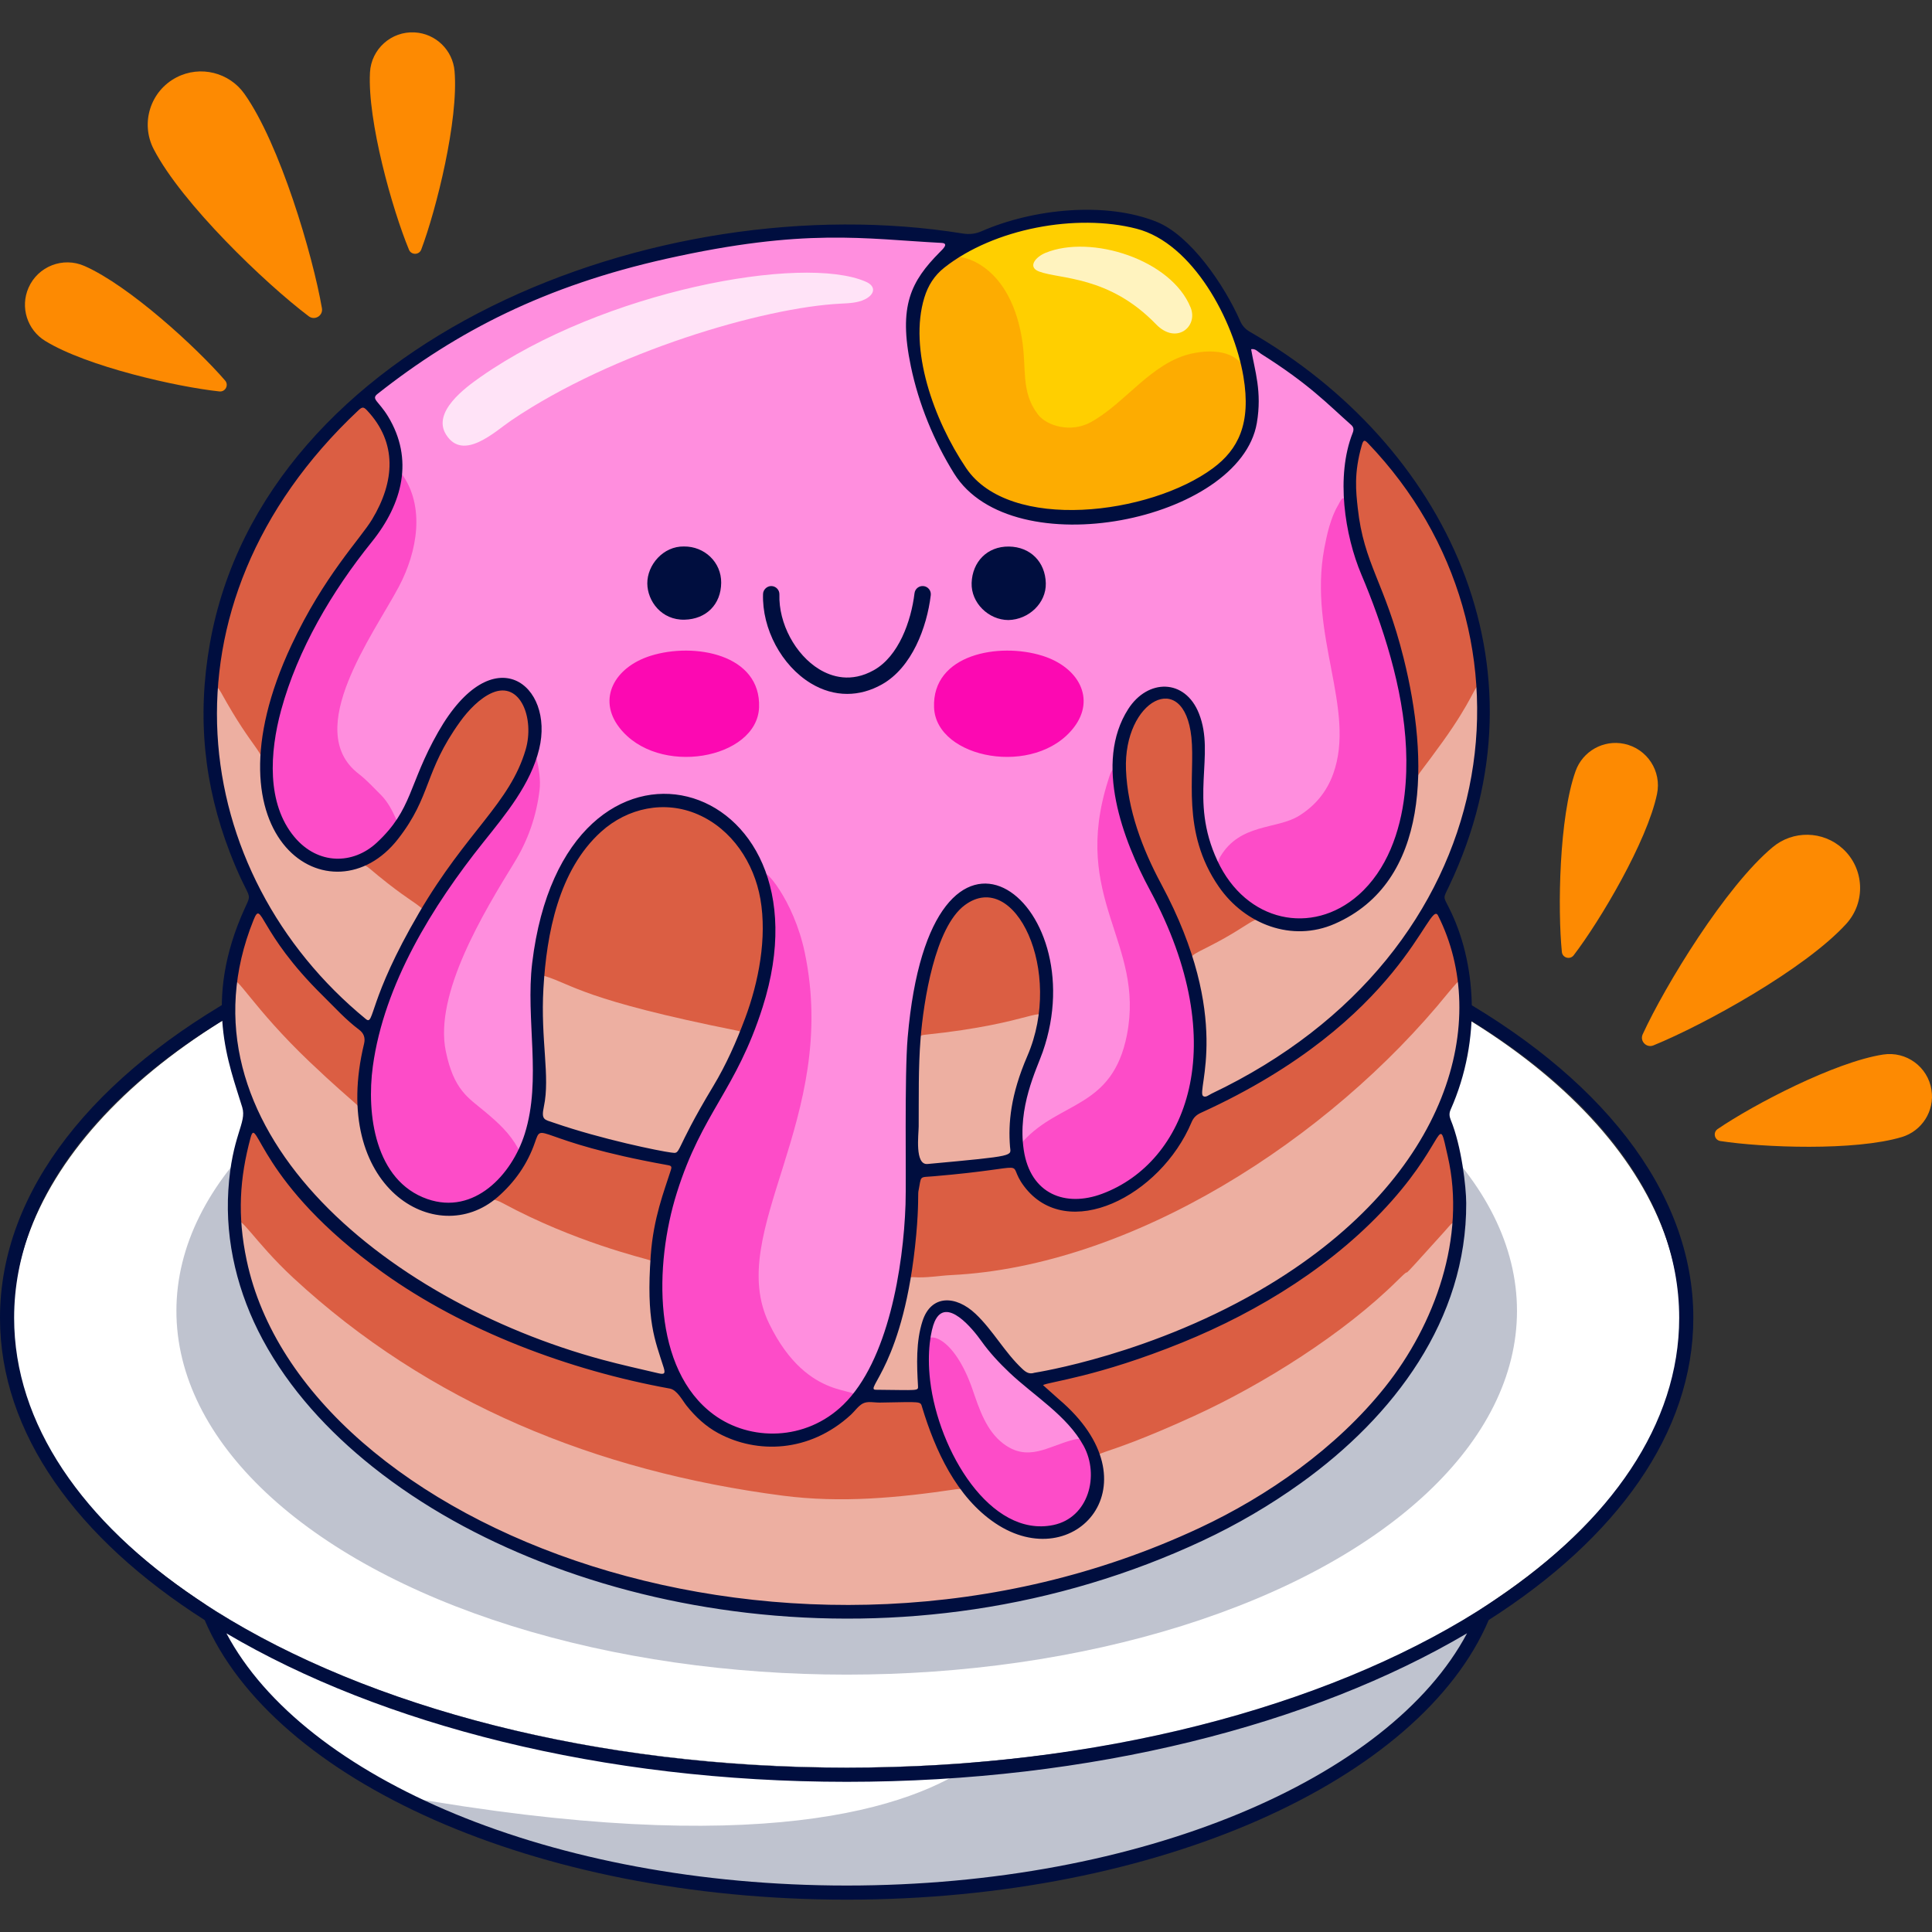 <?xml version="1.0" encoding="UTF-8"?>
<!-- Generator: Adobe Illustrator 25.2.1, SVG Export Plug-In . SVG Version: 6.00 Build 0)  -->
<svg xmlns="http://www.w3.org/2000/svg" xmlns:xlink="http://www.w3.org/1999/xlink" version="1.1" id="Capa_1" x="0px" y="0px" viewBox="0 0 512 512" style="enable-background:new 0 0 512 512;" xml:space="preserve" width="512" height="512">
<rect x="0" y="0" width="512" height="512" fill="#333333" stroke="none"/>
<g>
	<g>
		<g>
			<g>
				<path style="fill:#FFFFFF;" d="M394.05,425.369c-3.16,8.725-8.176,16.716-14.399,23.457c0,0.022-0.022,0.045-0.044,0.089      c-61.59,61.59-195.453,67.302-273.851,26.973C81.187,463.269,63.449,446.8,55.77,428.24c-0.4-0.957-0.778-1.937-1.134-2.916      c0.868,0.578,1.758,1.135,2.671,1.714C149.617,484.873,314.069,480.06,394.05,425.369z"/>
				<path style="fill:#FFFFFF;" d="M394.073,425.369c-0.023,0-0.023,0-0.023,0c-79.558,54.402-244.087,59.721-336.744,1.669      c-0.913-0.579-1.803-1.136-2.671-1.714c-0.824-0.534-1.625-1.091-2.448-1.624c-116.195-78.289-11.242-193.644,172.189-193.644      C407.133,230.056,514.976,345.803,394.073,425.369z"/>
			</g>
			<g style="opacity:0.25;">
				<ellipse style="fill:#000E3F;" cx="224.384" cy="347.408" rx="177.634" ry="96.386"/>
				<path style="fill:#000E3F;" d="M394.073,425.369c-0.178,0.489-0.357,0.979-0.557,1.468c-0.178,0.467-0.356,0.957-0.579,1.448      c-0.266,0.645-0.556,1.313-0.845,1.958c-1.157,2.582-2.536,5.141-4.139,7.656c-0.401,0.646-0.801,1.268-1.224,1.892      c-1.647,2.47-3.495,4.918-5.542,7.299c-0.512,0.579-1.001,1.157-1.536,1.736c0,0.022-0.022,0.045-0.044,0.089      c-0.557,0.556-1.068,1.134-1.603,1.691c-0.556,0.601-1.134,1.179-1.691,1.736c-0.578,0.579-1.157,1.158-1.758,1.715      c-0.601,0.578-1.202,1.134-1.824,1.691c-0.601,0.557-1.225,1.113-1.87,1.669c-2.536,2.225-5.252,4.384-8.123,6.432      c-4.296,3.137-8.924,6.098-13.909,8.902c-0.623,0.355-1.268,0.712-1.914,1.09c-0.69,0.356-1.402,0.734-2.115,1.113      c-0.912,0.49-1.847,0.979-2.782,1.448c-7.255,3.672-15.111,7.01-23.479,9.969c-0.734,0.267-1.469,0.535-2.204,0.779      c-2.292,0.779-4.629,1.536-7.01,2.27c-0.912,0.289-1.847,0.556-2.759,0.824c-2.248,0.667-4.518,1.313-6.833,1.914      c-1.09,0.29-2.181,0.579-3.271,0.846c-1.091,0.266-2.204,0.534-3.316,0.801c-1.09,0.266-2.203,0.512-3.338,0.779      c-2.158,0.467-4.339,0.935-6.543,1.379c-2.47,0.468-4.963,0.936-7.477,1.358c-2.225,0.378-4.496,0.733-6.766,1.068      c-2.359,0.333-4.763,0.645-7.188,0.934c-1.202,0.155-2.404,0.289-3.627,0.423c-1.136,0.134-2.293,0.245-3.45,0.356      c-0.934,0.088-1.891,0.177-2.848,0.266c-1.068,0.089-2.115,0.178-3.183,0.246c-1.336,0.111-2.648,0.2-3.984,0.289      c-1.334,0.089-2.693,0.155-4.028,0.223c-1.335,0.066-2.693,0.134-4.05,0.177c-1.357,0.067-2.714,0.112-4.073,0.135      c-2.714,0.066-5.453,0.111-8.212,0.111c-45.935,0-87.685-9.748-118.62-25.661c95.297,16.959,135.868,3.383,152.782-8.879      c52.833-4.429,99.503-19.029,132.931-39.97c0.868-0.556,1.735-1.091,2.581-1.669C394.05,425.369,394.05,425.369,394.073,425.369      z"/>
			</g>
		</g>
		<path style="fill:#000E3F;" d="M224.385,226.303C100.667,226.303,0,281.453,0,349.252c0,30.561,20.441,58.551,54.24,80.085    c18.072,42.42,87.491,74.093,170.145,74.093c82.675,0,152.113-31.694,170.145-74.114c33.778-21.534,54.219-49.503,54.219-80.064    C448.749,281.453,348.103,226.303,224.385,226.303z M396.574,423.69c-0.83,0.566-1.66,1.132-2.51,1.68c-0.02,0-0.02,0-0.02,0    c-0.85,0.566-1.7,1.113-2.57,1.659c-40.498,25.359-100.383,41.429-167.089,41.429c-66.706,0-126.612-16.07-167.089-41.429    c-0.89-0.566-1.781-1.133-2.651-1.701c-0.83-0.546-1.64-1.092-2.449-1.638C21.899,403.29,3.744,377.405,3.744,349.252    c0-65.735,98.987-119.205,220.64-119.205s220.62,53.47,220.62,119.205C445.005,377.405,426.851,403.29,396.574,423.69z     M224.385,499.686c-77.98,0-143.916-28.294-164.377-66.828c41.003,24.185,99.533,39.344,164.377,39.344    c64.864,0,123.394-15.158,164.397-39.363C368.321,471.392,302.365,499.686,224.385,499.686z"/>
	</g>
	<g>
		<g>
			<g>
				<path style="fill:#FD8A02;" d="M81.825,83.82c-11.605-8.768-33.616-29.883-41.086-44.278c-3.59-6.919-0.892-15.437,6.026-19.028      c6.335-3.287,14.013-1.299,18.019,4.371C74.205,38.19,82.89,67.647,85.316,81.691C85.656,83.656,83.414,85.011,81.825,83.82z"/>
				<path style="fill:#FD8A02;" d="M108.382,66.18c-4.428-10.7-11.016-34.072-10.336-46.966c0.327-6.197,5.615-10.955,11.812-10.628      c5.674,0.299,10.141,4.761,10.604,10.269c1.099,12.933-4.824,36.655-8.824,47.273C111.078,67.613,108.993,67.639,108.382,66.18z      "/>
				<path style="fill:#FD8A02;" d="M59.661,100.852c-7.562-8.77-25.468-25.173-37.288-30.369      c-5.681-2.497-12.311,0.084-14.808,5.765c-2.287,5.202-0.313,11.199,4.397,14.09c11.054,6.803,34.904,12.19,46.186,13.396      C59.728,103.904,60.689,102.053,59.661,100.852z"/>
			</g>
		</g>
		<g>
			<g>
				<path style="fill:#FD8A02;" d="M438.162,277.044c13.472-5.484,40.177-20.218,51.103-32.204      c5.251-5.761,4.837-14.687-0.923-19.938c-5.275-4.808-13.205-4.864-18.537-0.417c-12.531,10.43-28.508,36.657-34.469,49.602      C434.501,275.899,436.319,277.786,438.162,277.044z"/>
				<path style="fill:#FD8A02;" d="M417.042,253.16c7.034-9.199,19.419-30.086,22.082-42.72c1.28-6.072-2.605-12.032-8.677-13.312      c-5.56-1.172-11.026,1.989-12.89,7.192c-4.393,12.214-4.778,36.661-3.647,47.951      C414.069,253.851,416.077,254.413,417.042,253.16z"/>
				<path style="fill:#FD8A02;" d="M455.192,299.209c9.565-6.527,31.091-17.765,43.85-19.742c6.132-0.95,11.874,3.251,12.824,9.384      c0.87,5.615-2.582,10.902-7.878,12.483c-12.433,3.727-36.866,2.79-48.078,1.051      C454.341,302.141,453.889,300.105,455.192,299.209z"/>
			</g>
		</g>
	</g>
	<g>
		<g>
			<g>
				<path style="fill:#DB5E43;" d="M223.11,426.562c-4.186,0.326-9.662-0.347-15.117-0.762      c-68.865-5.23-149.184-44.47-144.869-112.892c0.217-3.442,2.43-16.935,4.567-14.23c0.25,0.316,0.48,0.655,0.668,1.011      c16.451,31.077,52.124,51.106,85.554,61.45c9.756,3.019,22.565,5.652,23.087,5.7c4.764,0.435,1.795,3.299,11.673,10.594      c4.632,3.42,10.205,4.407,15.803,4.926c3.637,0.337,12.092-1.319,17.812-6.121c1.557-1.307,3.238-2.482,4.419-4.176      c0.65-0.932,1.52-1.266,2.615-1.254c15.092,0.156,15.154-1.818,16.024,1.37c10.035,36.774,35.845,41.719,44.346,26.689      c4.154-7.343,0.548-15.525-4.596-22.17c-1.212-1.566,0.275,0.639-9.812-8.643c-0.657-0.605-0.96-1.299-0.531-2.177      c0.281-0.576,0.177-1.069-0.542-0.949c-1.949,0.326-3.213-0.643-4.531-1.914c-8.85-8.534-10.943-17.416-19.452-17.105      c-1.564,0.057-2.729,0.703-3.592,1.955c-0.936,1.357-1.641,2.853-1.9,4.464c-2.561,15.912,2.969,16.988-3.719,16.923      c-23.696-0.23-2.21,4.15,0.881-43.924c0.247-3.848,0.809-7.684,0.576-11.557c-0.024-0.401,0.042-0.813,0.113-1.212      c0.186-1.048,0.525-1.463,1.56-1.544c1.822-0.143,3.609-0.513,5.449-0.588c7.424-0.304,14.343-1.596,18.462-2.054      c1.875-0.209,1.627,0.369,2.949,3.184c5.766,12.274,25.586,11.996,39.336-6.638c5.362-7.267,3.719-9.501,7.557-11.073      c22.935-9.396,46.32-27.614,61.266-52.12c1.486-2.436,2.352-1.236,3.546,1.586c5.514,13.037,4.546,20.169,4.736,25.254      c0.719,19.257-11.274,39.46-25.09,53.178c-22.704,22.543-53.147,35.266-84.443,42.54c-0.663,0.154-1.344,0.158-1.032,0.69      c0.778,1.324,7.869-0.989,14.136-2.684c18.943-5.125,40.281-14.616,56.889-26.68c24.404-17.728,31.938-35.169,33.016-36.58      c0.576-0.753,1.549-0.63,1.955,0.275c0.29,0.646,0.53,1.326,0.693,2.014c2.848,11.986,4.113,23.941-0.4,38.493      c-16.32,52.633-83.86,81.128-139.287,85.706c-3.245,0.268-6.511,0.225-9.721,0.617      C230.909,426.529,227.674,426.437,223.11,426.562z"/>
				<path style="fill:#DB5E43;" d="M137.594,308.945c9.52-15.759-6.187-10.343,35.819-1.923c5.25,1.052,6.234,0.718,5.466,3.236      c-0.925,3.029-4.36,11.797-5.358,23.096c-0.881,9.976-0.515,18.612,3.501,29.051c0.312,0.81,1.058,1.644,0.251,2.522      c-0.671,0.73-1.516,0.28-2.298,0.135c-5.999-1.118-11.9-2.635-17.773-4.285c-69.168-19.44-112.452-71.766-90.337-118.934      c0.129-0.276,0.267-0.55,0.424-0.81c2.578-4.247,3.612,10.198,29.675,32.074c1.804,1.514,0.477,2.777-0.41,9.327      c-0.823,6.075-1.077,12.197,0.352,18.184C102.206,322.839,125.45,329.047,137.594,308.945z"/>
				<path style="fill:#DB5E43;" d="M321.582,290.85c-1.093,0.521-2.261,0.908-3.426,1.244c-0.548,0.158-0.941-0.256-1.066-0.823      c-0.456-2.073,3.936-10.582,0.209-28.39c-3.023-14.447-7.922-22.977-11.987-30.859c-6.98-13.53-12.908-35.794-1.714-45.791      c8.19-7.314,14.727,4.508,13.253,14.388c-0.994,6.667-0.49,18.717,3.967,28.343c14.555,31.435,57.295,17.266,54.082-30.631      c-1.767-26.342-11.997-44.983-14.727-55.457c-3.474-13.329-1.352-31.174,2.722-26.706c5.771,6.329,10.999,13.072,15.278,20.503      C409.985,191.925,388.118,259.129,321.582,290.85z"/>
				<path style="fill:#DB5E43;" d="M94.484,107.748c0.957-0.883,1.669-1.524,2.861-0.384c4.057,3.879,6.409,8.515,6.797,14.209      c0.908,13.341-7.562,19.562-16.114,32.537c-8.164,12.387-16.158,28.825-17.661,43.412c-1.257,12.195,0.636,23.77,11.213,30.151      c13.154,7.937,25.471-5.243,30.59-19.87c2.948-8.424,9.123-20.292,16.86-24.752c1.78-1.026,3.694-1.055,5.63-0.855      c3.424,0.355,9.338,7.054,4.988,19.001c-4.602,12.642-13.386,18.171-25.717,38.039c-17.793,28.667-12.732,35.841-18.102,31.285      c-4.041-3.428-7.856-7.087-11.394-11.016C45.679,216.464,45.019,153.378,94.484,107.748z"/>
				<path style="fill:#DB5E43;" d="M203.015,246.081c0.55,16.48-7.745,33.691-16.246,47.725c-2.027,3.346-5.932,11.504-6.01,11.646      c-0.928,1.7-0.457,1.529-9.962-0.318c-12.031-2.338-25.111-6.644-26.986-7.504c-2.828-1.298,0.297-1.532-0.251-15.817      c-0.005-0.127-1.452-12.291-0.426-24.654c1.184-14.255,6.511-31.694,18.223-39.821      C180.284,204.206,204.732,221.039,203.015,246.081z"/>
				<path style="fill:#DB5E43;" d="M249.85,245.674c13.505-25.599,35.477,7.212,23.464,34.582c-1.844,4.2-3.367,8.511-4.078,13.065      c-1.338,8.578-0.677,6.775-0.385,10.571c0.207,2.7,0.009,3.049-2.6,3.424c-4.508,0.649-16.07,1.997-20.295,2.077      c-3.147,0.059-3.331-0.103-3.37-3.157C242.351,287.975,241.272,261.934,249.85,245.674z"/>
			</g>
			<g style="opacity:0.5;">
				<path style="fill:#FFFFFF;" d="M208.016,425.801c-52.678-4.009-117.019-28.774-138.362-75.767      c-4.9-10.787-6.693-21.468-6.651-25.515c0.036-3.561,4.366,4.536,14.704,14.114c35.788,33.156,80.287,51.295,129.645,57.724      c15.547,2.024,30.647,0.59,46.059-1.696c3.871-0.574,2.934,2.683,10.3,7.841c13.792,9.656,30.195,1.47,27.36-14.414      c-0.83-4.65-2.832,0.058,25.408-12.853c18.302-8.368,39.724-21.87,53.834-35.861c5.878-5.828-2.954,4.137,12.436-12.954      c1.821-2.023,1.999-2.51,2.661-2.248c0.917,0.362,0.416,1.18,0.366,1.855c-1.126,15.097-8.159,29.882-17.623,41.839      C333.826,411.236,264.669,430.113,208.016,425.801z"/>
				<path style="fill:#FFFFFF;" d="M362.314,321.784c-22.824,22.647-58.087,37.896-88.055,43.091      c-1.626,0.282-2.887-0.218-4.113-1.392c-9.345-8.954-11.443-17.83-19.862-17.577c-3.268,0.098-5.161,3.724-5.605,6.664      c-2.361,15.665,2.892,16.753-3.602,16.682c-20.562-0.226-7.168,3.262-1.595-26.672c0.435-2.337,0.552-4.275,2.612-4.117      c3.367,0.259,6.686-0.392,10.031-0.556c47.706-2.342,100.076-35.793,131.708-74.848c0.704-0.869,1.454-1.7,2.192-2.541      c0.21-0.24,0.518-0.411,0.792-0.215c0.639,0.456,0.604,1.408,0.621,2.839C387.695,284.709,381.143,303.102,362.314,321.784z"/>
				<path style="fill:#FFFFFF;" d="M177.457,363.434c0.406,1.258-0.204,2.077-1.488,1.833      c-54.85-10.409-116.887-46.327-114.712-101.95c0.039-1.004,0.323-2.002,0.527-2.995c0.553-2.682,5.078,6.644,20.358,21.167      c13.393,12.729,13.743,11.343,13.974,14.42c0.91,12.102,9.698,24.971,22.732,25.342c3.437,0.098,7.759-1.761,8.436-2.326      c2.058-1.718,3.936-1.166,6.094-0.001c18.836,10.169,36.999,14.44,38.87,15.054c0.641,0.211,0.96,0.636,0.941,1.369      C172.766,351.917,174.725,354.968,177.457,363.434z"/>
				<path style="fill:#FFFFFF;" d="M392.33,190.667c0.271,32.256-17.227,62.644-43.398,83.252      c-11.074,8.721-25.006,16.235-30.263,18.086c-1.069,0.376-1.755-0.258-1.62-1.424c0.096-0.829,2.257-8.504,1.705-16.306      c-1.633-23.094-7.796-18.62,2.071-23.68c11.038-5.66,11.558-8.163,14.767-6.65c4.534,2.139,10.795,2.133,13.124,1.466      c14.421-4.131,22.137-14.723,25.009-29.381c2.633-13.434-1.399-5.527,8.618-19.487c7.923-11.042,8.536-14.962,9.49-14.74      c0.697,0.162,0.496,0.464,0.498,4.286C392.33,187.616,392.33,189.142,392.33,190.667z"/>
				<path style="fill:#FFFFFF;" d="M178.814,306.69c-7.673-1.485-23.825-4.533-34.472-8.856c-1.71-0.694-1.834-0.93-1.59-2.71      c2.024-14.774,0.007-7.638,0.176-33.423c0.01-1.506,0.062-3.459,1.505-3.016c7.411,2.276,10.048,6.273,51.162,14.499      c3.499,0.7-1.37,5.949-15.012,32.583C180.215,306.487,179.622,306.782,178.814,306.69z"/>
				<path style="fill:#FFFFFF;" d="M56.381,183.551c0.007-0.388,0.186-0.778,0.322-1.155c0.134-0.373,0.754-0.472,1-0.154      c0.309,0.399,0.619,0.806,0.862,1.247c8.784,15.932,11.542,15.423,11.379,20.516c-0.139,4.316,0.751,8.489,2.26,12.519      c1.857,4.956,5.225,8.659,9.717,11.368c3.794,2.288,7.883,2.559,12.063,1.427c1.534-0.416,2.663-0.258,3.901,0.797      c7.019,5.981,11.54,8.78,12.372,9.415c4.932,3.767,0.448-1.24-10.827,30.103c-0.828,2.302-1.208,2.896-3.285,1.137      c-21.881-18.524-36.971-43.9-39.406-73.525C56.467,193.94,56.244,190.969,56.381,183.551z"/>
				<path style="fill:#FFFFFF;" d="M242.858,276.265c0.173-1.292,0.877-1.9,2.213-2.038c29.411-3.042,31.835-8.506,30.944-3.22      c-0.698,4.142-2.179,8.032-3.765,11.892c-2.319,5.646-4.515,15.668-3.439,20.49c0.152,0.683,0.1,1.418,0.092,2.129      c-0.008,0.663-0.307,1.181-0.982,1.373c-0.684,0.194-1.373,0.445-2.072,0.496c-4.358,0.318-8.643,1.271-13.021,1.431      c-11.447,0.418-10.254,3.227-10.368-8.173C242.434,297.9,242.458,279.264,242.858,276.265z"/>
			</g>
			<g>
				<path style="fill:#FF8EDE;" d="M252.994,64.068c0.465,0.165,0.662,0.835,0.451,1.286c-1.123,2.405-8.276,3.56-10.949,13.664      c-3.947,14.921,2.941,33.378,11.632,46.313c10.572,15.735,39.876,14.094,57.466,6.836c10.978-4.53,20.083-11.302,20.726-23.1      c0.695-12.758-3.489-17.1-1.798-18.189c0.814-0.524,1.552,0.199,2.208,0.614c12.403,7.848,15.307,10.804,25.051,19.371      c1.642,1.444,2.564,2.411,1.713,4.365c-2.186,5.017-3.372,12.854-1.861,21.27c3.119,17.37,5.906,15.596,11.494,36.262      c7.877,29.129,7.787,64.148-21.509,71.642c-1.999,0.511-4.076,0.319-6.071-0.01c-12.929-2.135-19.96-12.595-22.617-25.321      c-3.556-17.039,2.748-22.796-4.05-32.729c-7.864-11.49-28.453,5.337-13.109,40.956c3.725,8.648,11.355,19.264,14.548,37.349      c0.564,3.195,1.022,6.419,0.921,9.7c-0.125,4.059,0.143,8.121-0.618,12.164c-2.477,13.154-9.311,23.715-21.723,29.91      c-4.148,2.07-8.584,2.56-13.084,2.024c-3.342-0.398-6.121-2.109-8.162-4.871c-5.745-7.776-4.074-20.008-0.715-29.051      c1.526-4.108,5.9-12.245,4.866-25.172c-1.278-15.985-12.065-28.435-21.165-22.891c-6.606,4.025-9.398,10.995-11.62,18.375      c-4.239,14.076-3.565,29.349-3.641,34.736c-0.078,5.511-0.951,6.711-0.392,10.023c1.527,9.048,0.044,37.886-6.046,55.107      c-4.505,12.738-12.398,24.291-25.916,25.951c-31.517,3.869-41.321-32.684-29.806-67.594      c6.337-19.212,13.549-22.672,21.078-44.234c13.183-37.754-7.086-58.922-27.18-57.166c-23.75,2.075-32.746,35.145-31.729,58.96      c0.264,6.171,1.209,13.329,1.048,16.096c-3.309,56.822-71.338,37.675-34.093-35.147c13.283-25.971,25.229-33.686,31.268-47.201      c3.189-7.137,4.508-14.687-0.493-20.744c-5.037-6.1-12.489-1.824-16.947,3.654c-9.884,12.144-10.419,20.679-15.078,28.775      c-4.103,7.131-10.941,13.576-19.266,12.612c-5.189-0.601-11.559-5.274-14.154-11.796c-9.114-22.911,8.652-54.138,23.749-73.579      c11.128-14.332,9.899-26.124,2.486-34.985c-2.621-3.133-2.584-3.1,0.55-5.62c30.908-24.857,71.826-37.77,111.25-40.337      C216.578,62.028,247.107,61.987,252.994,64.068z"/>
				<path style="fill:#FF8EDE;" d="M275.05,405.913c-5.389,0.023-9.502-1.574-12.873-5.086      c-21.903-22.816-20.685-58.963-9.132-53.716c3.787,1.72,4.378,2.814,8.483,8.477c7.471,10.308,12.167,10.675,16.784,15.304      c5.796,5.81,12.433,12.822,12.021,21.086c-0.29,5.829-3.308,9.928-8.46,12.415C279.585,405.498,277.093,406.143,275.05,405.913z      "/>
			</g>
			<path style="fill:#FFCF00;" d="M288.155,58.079c9.271-0.323,18.455,1.567,25.043,8.194c9.543,9.6,15.354,21.088,17.509,34.452     c1.253,7.773,0.312,15.113-4.958,20.836c-6.685,7.258-19.034,11.833-27.893,13.33c-7.928,1.34-8.251,1.084-16.382,1.09     c-5.554,0.005-10.893-1.1-16.051-3.125c-4.296-1.687-7.683-4.523-10.293-8.293c-11.035-15.939-19.102-44.353-5.089-54.864     c8.445-6.335,19.752-10.116,30.199-11.317C282.854,58.083,285.514,58.167,288.155,58.079z"/>
			<g style="opacity:0.5;">
				<path style="fill:#FC09B2;" d="M203.831,350.778c10.516,21.592,24.946,16.184,22.415,19.835      c-8.843,12.756-32.419,15.308-44.185-1.572c-9.542-13.689-8.951-35.529-4.342-51.212c8.442-28.729,22.344-34.213,26.461-66.053      c1.297-10.031-1.256-17.369-1.702-19.872c-0.482-2.711,7.813,6.304,10.794,20.546      C222.537,296.712,191.945,326.372,203.831,350.778z"/>
				<path style="fill:#FC09B2;" d="M325.689,234.745c-0.786-1.062-1.511-2.17-2.279-3.245c-1.082-1.514-0.929-2.956,0.003-4.522      c5.255-8.826,14.996-7.147,20.817-10.769c4.295-2.672,7.357-6.344,9.08-11.124c6.145-17.047-6.627-36.704-2.369-59.702      c0.658-3.555,1.686-8.225,3.7-11.548c0.464-0.765,0.794-2.011,1.783-1.849c1.317,0.216,0.871,1.606,0.994,2.546      c2.211,16.989,5.958,17.109,11.74,38.381c7.91,29.101,7.644,63.813-21.397,71.456c-0.488,0.129-1.001,0.193-1.506,0.225      C338.873,245.059,330.98,241.895,325.689,234.745z"/>
				<path style="fill:#FC09B2;" d="M131.309,217.381c7.393-9.049,9.046-15.117,9.758-16.451c0.379-0.712,1.077-0.251,1.142,0.052      c0.594,2.787,1.12,5.589,0.772,8.455c-0.834,6.863-3.053,13.242-6.68,19.141c-8.078,13.139-21.276,34.8-18.163,49.983      c2.116,10.316,5.935,12.328,10.246,15.926c3.677,3.069,6.71,5.828,8.933,9.891c0.417,0.762,0.475,1.567,0.051,2.337      c-2.467,4.494-5.279,8.3-10.764,11.258c-5.71,3.079-14.435,1.879-19.202-2.222c-4.596-3.954-7.472-8.756-9.017-14.489      C91.271,274.875,113.442,239.249,131.309,217.381z"/>
				<path style="fill:#FC09B2;" d="M270.349,305.717c-0.298-1.356,0.022-2.43,0.882-3.366c9.748-10.619,23.609-8.609,27.421-28.111      c4.801-24.568-14.956-36.004-4.989-67.418c0.572-1.804,0.896-3.058,2.134-3.329c0.955,0.922,0.475,2.105,0.52,3.165      c0.531,12.413,6.811,22.934,11.98,33.875C340.412,308.511,277.35,337.564,270.349,305.717z"/>
				<path style="fill:#FC09B2;" d="M105.709,155.461c-6.668,12.597-25.655,38.018-10.719,49.561      c2.188,1.691,4.035,3.717,5.971,5.655c1.821,1.824,2.972,4.099,4.033,6.421c0.429,0.938,0.341,1.801-0.299,2.564      c-2.749,3.284-5.587,6.451-9.746,8.05c-15.442,5.937-31.927-13.337-19.076-47.404c5.852-15.513,12.77-25.669,21.718-37.219      c6.782-8.754,7.122-13.805,8.014-17.199c0.126-0.481,0.654-0.59,0.93-0.207C112.651,134.191,110.667,146.094,105.709,155.461z"/>
				<path style="fill:#FC09B2;" d="M245.074,359.794c0-0.863-0.088-2.192,0.023-3.504c0.328-3.902,7.715-2.345,12.665,12.02      c1.773,5.145,3.581,10.795,8.08,14.234c6.53,4.991,11.844,0.806,18.34-0.927c2.349-0.627,3.176-0.284,4.139,1.845      c1.571,3.473,2.675,7.056,1.738,10.926c-2.809,11.603-16.094,13.884-23.793,9.587c-5.875-3.279-16.073-16.474-19.705-31.678      C245.618,368.348,244.781,364.362,245.074,359.794z"/>
			</g>
			<path style="opacity:0.5;fill:#FD8A02;" d="M284.616,136.993c-12.366-0.015-23.985-3.919-30.157-13.357     c-8.917-13.637-12.451-29.202-11.859-36.62c0.93-11.664,3.61-14.706,9.408-18.689c1.789-1.229,15.139,0.827,18.711,20.8     c1.506,8.424-0.37,14.383,4.255,20.591c2.449,3.287,8.898,4.973,13.996,2.217c9.233-4.991,16.202-16.011,27.044-18.279     c6.184-1.293,12.928-0.415,14.553,5.984c1.865,7.346,0.44,16.176-4.735,21.832C317.388,130.698,300.394,137.012,284.616,136.993z     "/>
			<g style="opacity:0.75;">
				<path style="fill:#FFFFFF;" d="M229.287,79.292c-1.94,0.994-4.361,1.071-6.493,1.176c-20.314,0.998-60.402,12.729-87.276,30.926      c-4.265,2.888-12.782,11.054-17.321,3.754c-3.704-5.957,5.035-12.365,9.164-15.257c32.485-22.752,85.333-32.573,102.098-25.233      C232.194,75.855,231.877,77.964,229.287,79.292z"/>
				<path style="fill:#FFFFFF;" d="M315.547,81.554c2.003,5.02-3.833,9.92-9.195,4.372c-12.492-12.926-25.407-11.868-30.984-13.97      c-3.115-1.174-0.994-3.84,1.716-4.952C289.131,62.061,310.446,68.766,315.547,81.554z"/>
			</g>
			<g>
				<g>
					<path style="fill:#FC09B2;" d="M201.159,187.495c-0.546,13.642-26.842,18.575-37.06,5.273       c-5.805-7.559-1.291-15.95,8.327-18.977C183.928,170.172,201.725,173.354,201.159,187.495z"/>
				</g>
				<g>
					<path style="fill:#FC09B2;" d="M247.536,187.495c0.546,13.642,26.842,18.575,37.06,5.273c5.805-7.559,1.291-15.95-8.327-18.977       C264.766,170.172,246.97,173.354,247.536,187.495z"/>
				</g>
			</g>
		</g>
		<g>
			<path style="fill:#000E3F;" d="M255.095,61.878c1.763,0.285,3.363,0.132,5.022-0.594c13.747-6.007,32.932-7.926,46.407-2.497     c8.9,3.585,17.859,16.562,22.156,26.329c0.557,1.266,1.394,2.151,2.604,2.847c51.644,29.687,80.522,88.42,52.752,146.835     c-1.604,3.374-1.631,2.644-0.024,5.819c7.127,14.084,8.762,34.694,0.396,53.504c-0.396,0.891-0.33,1.727,0.045,2.64     c2.895,7.036,4.09,17.815,4.109,22.054c0.144,30.848-19.095,56.504-43.845,74.249c-8.206,5.883-16.894,10.961-26.031,15.239     c-19.16,8.971-39.631,15.062-60.553,18.176c-19.92,2.965-40.235,3.255-60.238,0.921c-18.718-2.185-37.209-6.656-54.753-13.56     c-15.857-6.241-31.044-14.492-44.396-25.127c-11.684-9.305-22.074-20.559-29.168-33.779c-6.495-12.104-9.933-25.753-9.067-39.516     c0.917-14.572,4.959-17.779,3.686-21.975c-3.445-11.359-10.56-28.046,0.645-52.676c2.215-4.869,1.259-1.409-3.925-14.861     c-6.824-17.703-8.76-35.861-5.292-55.388C69.894,90.198,173.999,48.782,255.095,61.878z M240.54,274.95     c6.072-70.621,49.842-36.319,35.783,3.839c-1.609,4.596-6.719,14.638-5.018,25.973c1.761,11.73,11.065,15.228,20.772,11.604     c22.212-8.293,34.915-39.195,12.695-80.432c-7.151-13.272-14.938-33.732-5.782-48.029c5.159-8.055,15.049-8.143,18.746,1.185     c4.424,11.164-2.742,22.609,4.888,39.009c7.603,16.341,25.101,19.91,37.38,9.093c7.57-6.669,11.08-16.817,12.216-26.591     c1.885-16.218-1.977-32.82-7.405-48.012c-1.244-3.481-2.595-6.924-4.036-10.328c-4.427-10.463-6.809-26.102-2.322-37.493     c0.346-0.879,0.335-1.525-0.393-2.169c-6.348-5.619-11.025-10.721-23.901-18.848c-0.798-0.504-1.446-1.438-2.603-1.205     c0.964,5.677,2.935,11.223,1.516,19.543c-4.435,25.988-64.767,38.232-80.224,13.407c-5.378-8.639-9.38-18.425-11.462-28.39     c-3.368-16.125,0.039-22.571,7.678-30.295c0.694-0.702,2.521-2.332,0.46-2.438c-20.47-1.06-36.06-4.038-72.876,4.189     c-32.075,7.168-55.469,19.13-76.633,35.851c-1.73,1.367,0.354,1.88,2.829,5.968c6.843,11.298,3.886,23.051-4.36,33.278     c-10.5,13.021-19.614,28.464-23.99,44.55c-3.044,11.191-3.872,24.738,3.507,33.579c6.285,7.531,15.605,7.318,21.817,1.553     c9.564-8.875,8.369-15.439,16.299-29.348c14.594-25.598,30.882-12.458,26.762,4.51c-2.267,9.337-8.825,17.237-14.76,24.662     c-13.497,16.887-26.355,37.648-29.322,59.439c-1.708,12.546,0.522,30.312,14.47,35.159c12.374,4.3,22.372-6.414,25.788-17.282     c4.551-14.478,0.183-30.384,1.972-45.262c8.574-71.319,80.779-50.191,61.069,11.697c-7.05,22.139-16.005,27.771-22.729,49.166     c-6.026,19.176-6.47,46.797,9.749,58.783c9.621,7.11,24.384,7.113,34.374-2.617c11.881-11.571,15.913-36.442,16.479-53.081     C240.199,312.66,239.665,285.132,240.54,274.95z M317.861,404.928c18.047-8.44,36.277-21.156,49.147-37.287     c13.312-16.685,21.569-39.81,16.665-61.202c-2.732-11.916-0.126-4.802-14.778,11.742c-14.888,16.81-35.141,29.299-55.619,37.613     c-22.392,9.092-35.368,10.41-36.873,11.272c-0.006,0.003,3.937,3.525,4.212,3.759c26.272,22.285,4.172,46.983-16.876,32.824     c-10.262-6.904-15.908-19.284-19.368-30.728c-0.492-1.626,0.047-1.412-11.201-1.225c-1.519,0.025-3.187-0.444-4.516,0.249     c-1.185,0.618-2.182,2.082-3.155,2.975c-11.033,10.132-24.94,10.366-35.105,4.906c-3.355-1.802-6.087-4.354-8.449-7.311     c-1.097-1.374-2.507-4.177-4.432-4.527c-26.684-4.848-54.467-15.288-76.058-30.752c-33.038-23.663-33.328-42.116-35.039-35.779     c-2.91,10.775-3.558,20.646-1.042,32.554C80.432,405.276,210.326,455.22,317.861,404.928z M258.53,348.176     c4.641,4.384,7.69,10.19,12.387,14.586c0.956,0.895,1.823,1.492,3.232,1.033c0.129-0.042,31.565-4.77,62.194-23.319     c47.996-29.067,58.68-70.204,44.762-97.83c-2.411-4.787-9.064,27.788-62.859,52.263c-1.207,0.549-1.964,1.29-2.469,2.492     c-8.24,19.614-32.964,32.115-44.376,16.986c-5.429-7.196,3.955-5.032-23.88-2.669c-4.105,0.349-3.267-0.31-4.136,4.005     c-0.141,0.699,0.124,3.863-0.581,11.558c-3.175,34.617-14.014,40.997-10.673,41.023c11.313,0.088,11.231,0.385,11.149-1.02     c-0.326-5.615-0.563-11.786,1.208-17.226C246.762,343.068,253.274,343.211,258.53,348.176z M250.264,70.915     c-2.669,2.107-4.321,4.749-5.304,7.96c-4.165,13.612,2.404,32.311,11.077,45.173c11.497,17.048,48.746,12.408,65.445,0.007     c6.572-4.88,10.168-11.712,8.033-24.29c-2.54-14.966-13.464-35.322-28.297-39.148C285.217,56.488,263.37,60.57,250.264,70.915z      M96.478,276.615c0.374-1.546-0.031-2.78-1.329-3.748c-3.521-2.628-6.447-5.895-9.561-8.959     c-17.333-17.053-16.096-25.807-18.408-20.071c-21.914,54.353,34.581,100.911,92.571,116.535c4.904,1.321,9.868,2.42,14.814,3.579     c1.534,0.36,1.798-0.001,1.302-1.571c-2.305-7.292-4.67-12.33-3.411-29.725c0.719-9.939,3.56-17.019,5.297-22.482     c0.333-1.048,0.211-1.226-0.856-1.417c-35.419-6.36-33.073-11.957-35.151-5.962c-1.981,5.716-5.34,10.49-9.867,14.441     C115.678,331.376,87.298,314.574,96.478,276.615z M353.709,244.825c-11.308,4.947-23.787,0.148-30.686-9.802     c-10.181-14.683-6.21-29.486-7.289-39.643c-1.958-18.427-18.065-9.817-17.336,8.602c0.419,10.568,4.309,20.937,9.352,30.329     c19.107,35.578,9.149,54.826,11.096,56.162c0.692,0.475,1.517-0.306,2.233-0.646c78.287-37.199,89.972-121.71,41.501-172.316     c-0.986-1.03-1.266-0.976-1.689,0.485c-2.141,7.407-1.539,12.337-1.078,16.584c1.627,15.011,7.136,19.668,12.168,39.853     C378.69,201.346,379.103,233.717,353.709,244.825z M201.506,238.221c-1.671-9.537-7.514-18.462-16.573-22.399     c-8.79-3.82-18.614-1.743-25.645,4.607c-11.257,10.168-14.446,27.059-15.274,41.476c-0.791,13.781,1.827,23.301,0.117,31.365     c-0.758,3.578,0.158,3.417,2.647,4.277c12.786,4.419,28.075,7.502,30.995,7.879c3.016,0.39,0.322,0.538,11.267-17.62     c3.403-5.645,6.103-11.76,8.408-17.913C201.046,260.288,203.312,248.533,201.506,238.221z M96.961,270.063     c2.286,1.874,0.523-4.971,14.101-28.173c12.701-21.704,24.025-28.947,28.239-43.216c2.393-8.102-1.288-18.303-8.838-15.088     c-3.3,1.405-6.42,4.734-8.518,7.647c-9.66,13.411-7.501,19.616-16.481,31.128c-17.277,22.148-52.607,0.589-28.216-51.413     c8.618-18.373,18.26-28.153,21.359-33.299c6.037-10.023,6.734-20.317-1.349-28.905c-0.912-0.969-1.279-0.948-2.292,0.004     C39.56,160.82,50.173,231.72,96.961,270.063z M255.675,239.872c-7.921,5.881-10.928,25.537-11.714,35.395     c-0.618,7.743-0.45,15.516-0.501,23.276c-0.014,2.082-1.092,10.245,2.339,9.929c23.847-2.197,22.062-2.095,21.864-4.594     c-0.487-6.136,0.122-13.685,4.586-24.005C281.976,257.386,268.937,230.026,255.675,239.872z M287.165,383.148     c-4.38-8.019-13.182-13.255-19.665-19.404c-2.717-2.577-5.286-5.328-7.457-8.387c-2.081-2.934-9.332-12.047-12.359-5.112     c-0.96,2.201-2.099,7.938-1.184,15.664c2.206,18.628,15.968,41.695,32.643,38.237C288.5,402.207,291.448,390.99,287.165,383.148z     "/>
			<g>
				<path style="fill:#000E3F;" d="M224.512,183.892c-3.282,0-6.55-0.937-9.637-2.81c-7.746-4.701-12.953-14.434-12.662-23.67      c0.037-1.199,1.117-2.144,2.236-2.101c1.2,0.038,2.139,1.039,2.102,2.237c-0.239,7.622,4.208,15.96,10.576,19.824      c3.26,1.975,8.415,3.619,14.457,0.224c6.566-3.686,9.869-12.945,10.771-20.382c0.144-1.189,1.206-2.03,2.415-1.893      c1.191,0.144,2.039,1.226,1.893,2.416c-1.03,8.492-4.973,19.164-12.953,23.643C230.726,183.056,227.612,183.892,224.512,183.892      z"/>
			</g>
			<path style="fill:#000E3F;" d="M267.25,164.318c-5.233-0.009-9.945-4.525-9.758-9.848c0.196-5.575,4.128-9.701,9.868-9.63     c5.714,0.07,9.656,4.085,9.79,9.731C277.273,159.791,272.683,164.185,267.25,164.318z"/>
			<path style="fill:#000E3F;" d="M181.243,144.822c5.458-0.06,9.922,4.174,9.88,9.602c-0.046,5.782-3.993,9.654-9.687,9.798     c-6.159,0.155-9.855-4.947-9.893-9.584C171.501,149.712,175.765,144.721,181.243,144.822z"/>
		</g>
	</g>
</g>















</svg>
